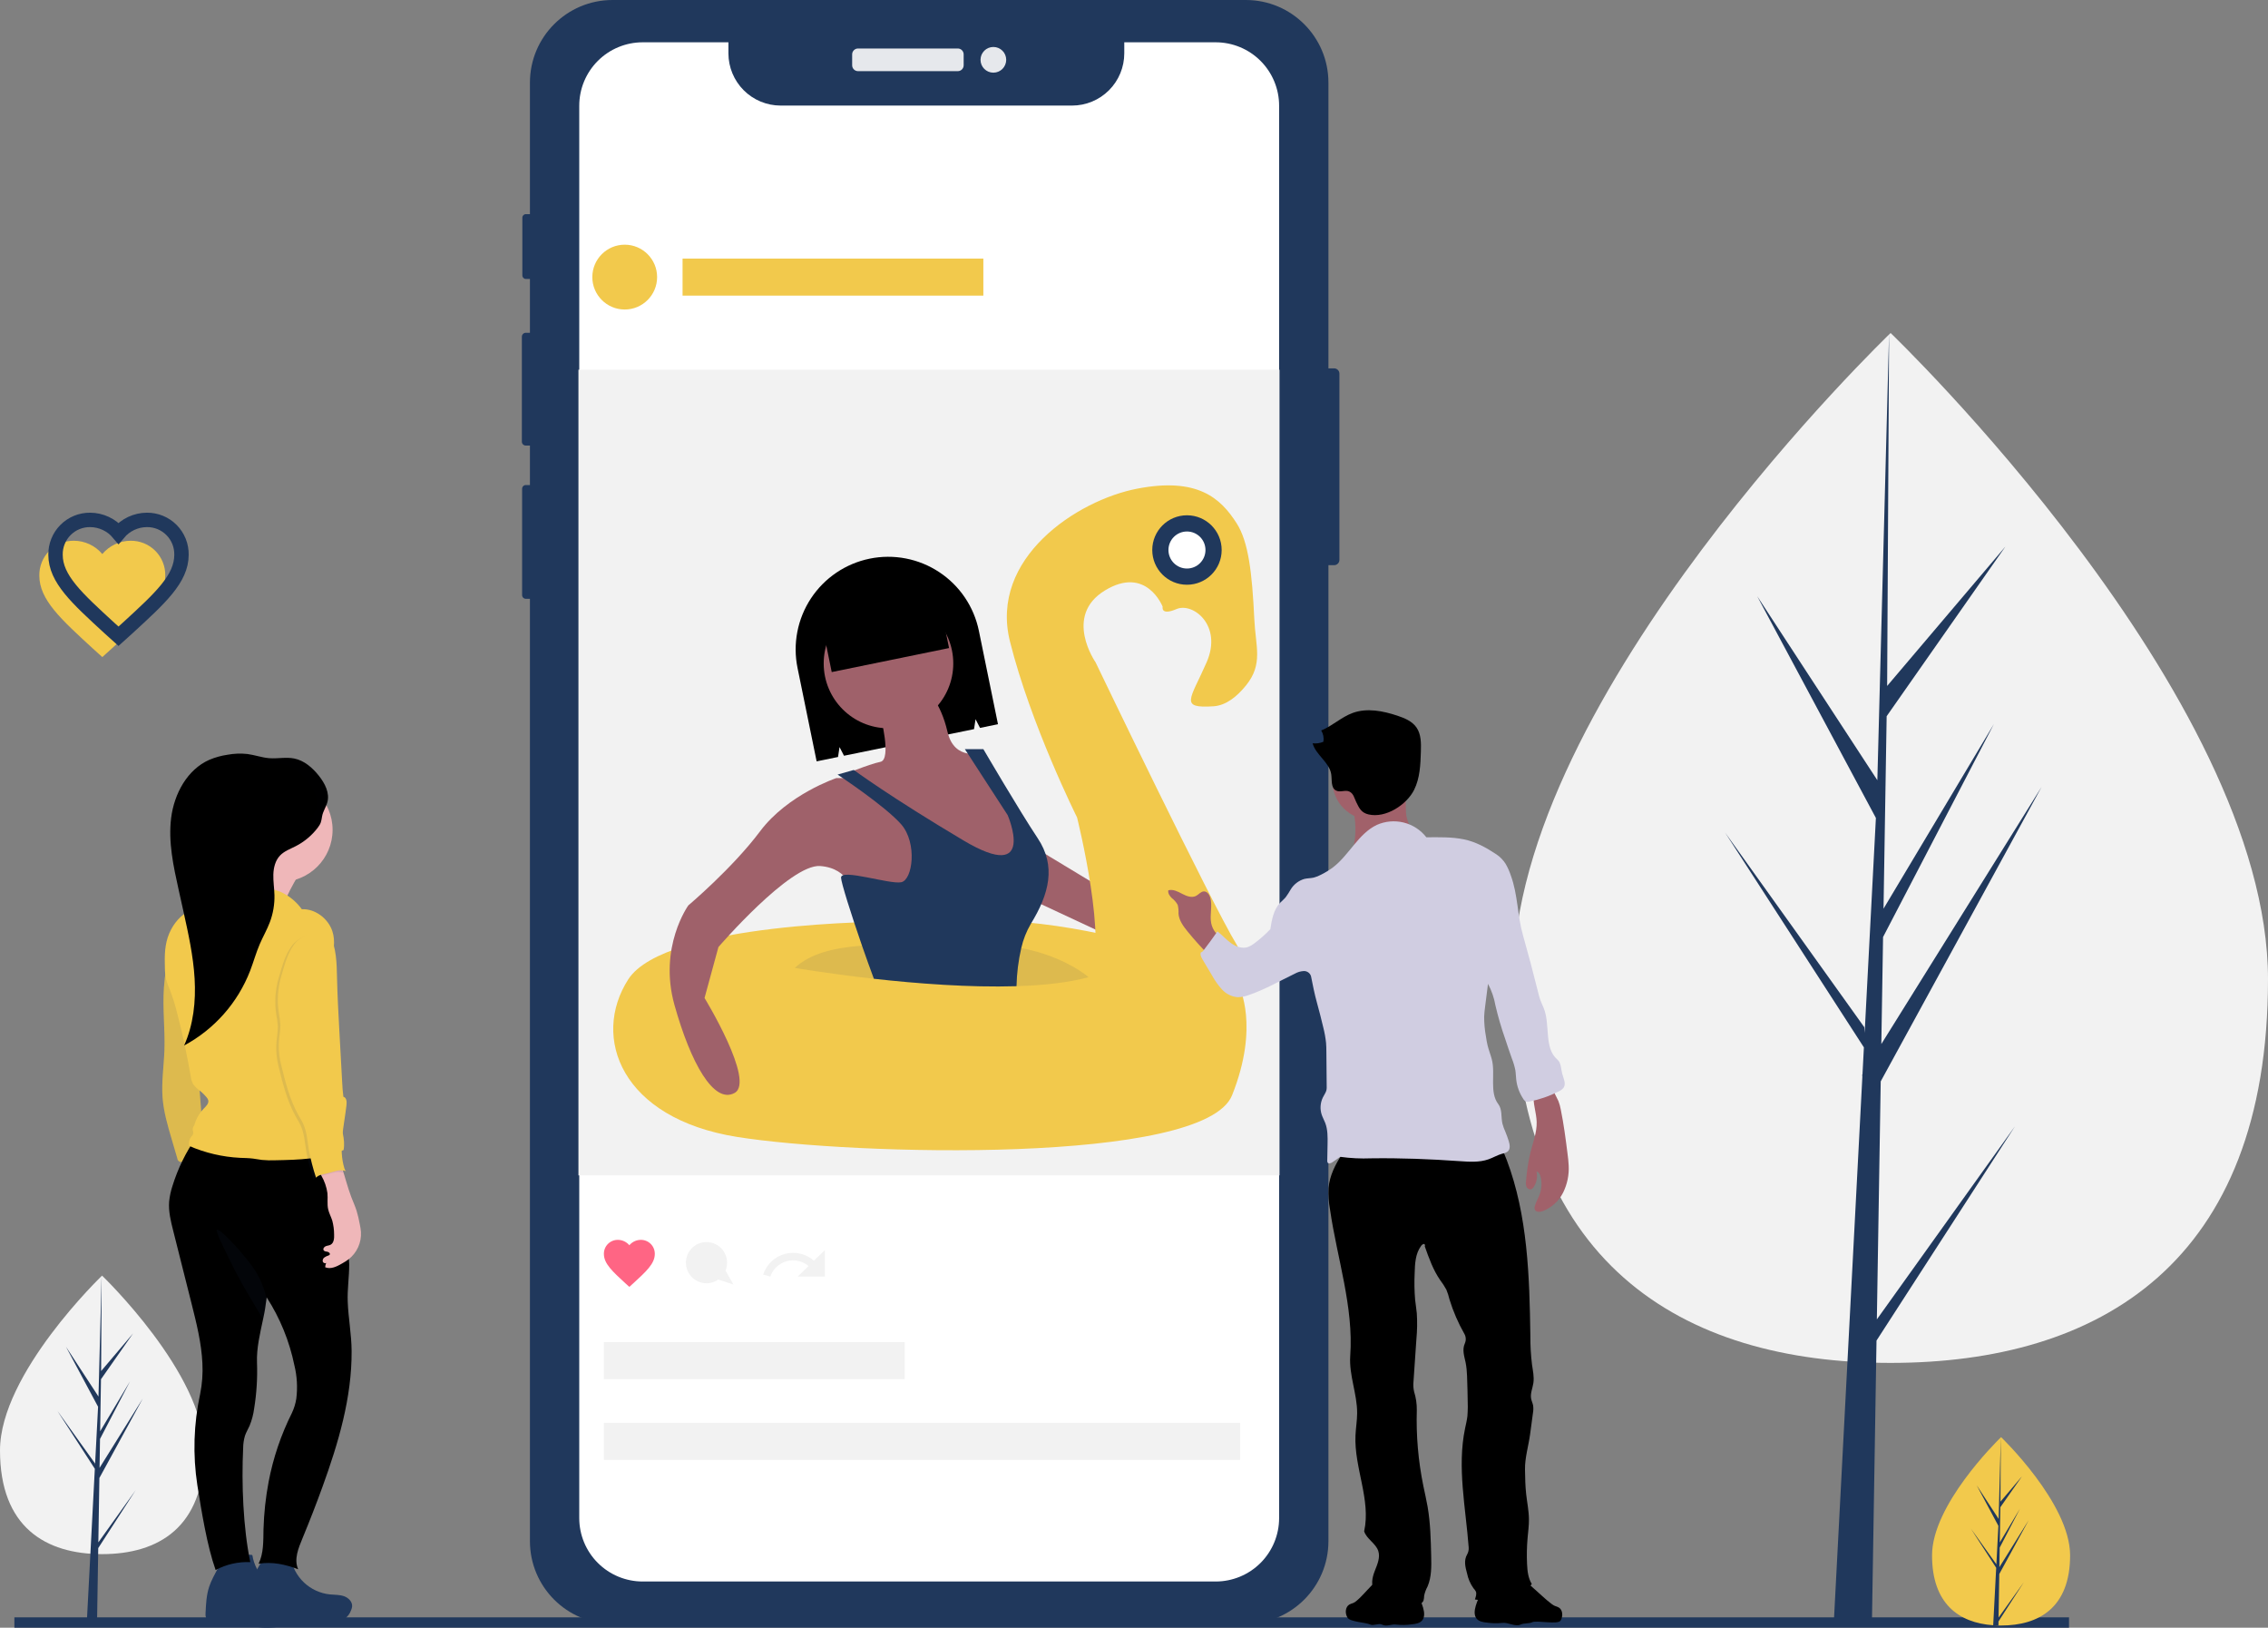 <svg width="315" height="226" viewBox="0 0 315 226" fill="none" xmlns="http://www.w3.org/2000/svg">
<rect x="0" y="0" width="315" height="226" fill="#808080" stroke="none"/>
<g clip-path="url(#clip0)">
<path d="M315 135.96C315 175.448 291.533 189.235 262.584 189.235C233.635 189.235 210.168 175.448 210.168 135.96C210.168 96.472 262.584 46.238 262.584 46.238C262.584 46.238 315 96.472 315 135.96Z" fill="#F2F2F2"/>
<path d="M260.675 183.195L261.211 150.147L283.552 109.263L261.296 144.963L261.537 130.104L276.934 100.524L261.6 126.171V126.172L262.035 99.445L278.523 75.897L262.103 95.243L262.374 46.238L260.67 111.112L260.81 108.436L244.047 82.769L260.541 113.573L258.979 143.421L258.933 142.629L239.607 115.618L258.874 145.427L258.679 149.16L258.644 149.216L258.66 149.523L254.697 225.25H259.991L260.627 186.135L279.846 156.399L260.675 183.195Z" fill="#20385C"/>
<path d="M28.349 201.38C28.349 212.058 22.003 215.787 14.175 215.787C6.346 215.787 0 212.058 0 201.38C0 190.701 14.175 177.117 14.175 177.117C14.175 177.117 28.349 190.701 28.349 201.38Z" fill="#F2F2F2"/>
<path d="M13.659 214.153L13.803 205.216L19.845 194.16L13.826 203.814L13.891 199.796L18.055 191.797L13.909 198.733L14.026 191.505L18.485 185.137L14.045 190.369L14.118 177.117L13.657 194.66L13.695 193.936L9.162 186.996L13.622 195.326L13.2 203.397L13.187 203.183L7.961 195.879L13.171 203.94L13.119 204.949L13.109 204.964L13.113 205.047L12.042 225.526H13.474L13.645 214.948L18.843 206.907L13.659 214.153Z" fill="#20385C"/>
<path d="M1.998 225.563H287.363" stroke="#20385C" stroke-width="2" stroke-miterlimit="10"/>
<path d="M287.515 215.955C287.515 223.177 283.223 225.699 277.928 225.699C277.805 225.699 277.683 225.698 277.56 225.695C277.315 225.69 277.072 225.678 276.832 225.662C272.053 225.324 268.34 222.672 268.34 215.955C268.34 209.003 277.221 200.231 277.888 199.582L277.889 199.581C277.915 199.556 277.928 199.544 277.928 199.544C277.928 199.544 287.515 208.732 287.515 215.955Z" fill="#F2C94C"/>
<path d="M277.579 224.594L281.085 219.693L277.57 225.133L277.561 225.695C277.315 225.69 277.072 225.678 276.832 225.662L277.21 218.436L277.207 218.38L277.214 218.369L277.249 217.687L273.725 212.234L277.26 217.175L277.268 217.32L277.554 211.86L274.537 206.225L277.591 210.902L277.888 199.582L277.889 199.544V199.581L277.84 208.507L280.843 204.968L277.827 209.276L277.748 214.164L280.552 209.473L277.736 214.884L277.692 217.601L281.763 211.072L277.677 218.55L277.579 224.594Z" fill="#20385C"/>
<path d="M185.293 51.145H183.452C183.046 51.145 182.716 51.475 182.716 51.882V77.739C182.716 78.145 183.046 78.475 183.452 78.475H185.293C185.7 78.475 186.03 78.145 186.03 77.739V51.882C186.03 51.475 185.7 51.145 185.293 51.145Z" fill="#20385C"/>
<path d="M73.925 29.734H73.032C72.765 29.734 72.549 29.95 72.549 30.217V38.248C72.549 38.515 72.765 38.731 73.032 38.731H73.925C74.192 38.731 74.409 38.515 74.409 38.248V30.217C74.409 29.95 74.192 29.734 73.925 29.734Z" fill="#20385C"/>
<path d="M74.033 46.206H73.026C72.725 46.206 72.481 46.45 72.481 46.751V61.322C72.481 61.623 72.725 61.867 73.026 61.867H74.033C74.334 61.867 74.578 61.623 74.578 61.322V46.751C74.578 46.45 74.334 46.206 74.033 46.206Z" fill="#20385C"/>
<path d="M73.992 67.347H73.033C72.747 67.347 72.515 67.579 72.515 67.865V82.625C72.515 82.911 72.747 83.143 73.033 83.143H73.992C74.278 83.143 74.51 82.911 74.51 82.625V67.865C74.51 67.579 74.278 67.347 73.992 67.347Z" fill="#20385C"/>
<path d="M173.033 0H85.073C78.738 0 73.602 5.137 73.602 11.474V213.988C73.602 220.325 78.738 225.462 85.073 225.462H173.033C179.368 225.462 184.504 220.325 184.504 213.988V11.474C184.504 5.137 179.368 0 173.033 0Z" fill="#20385C"/>
<path d="M133.026 6.733H119.172C118.721 6.733 118.355 7.099 118.355 7.55V9.062C118.355 9.513 118.721 9.879 119.172 9.879H133.026C133.477 9.879 133.842 9.513 133.842 9.062V7.55C133.842 7.099 133.477 6.733 133.026 6.733Z" fill="#E6E8EC"/>
<path d="M137.968 10.09C138.953 10.09 139.751 9.291 139.751 8.306C139.751 7.32 138.953 6.522 137.968 6.522C136.983 6.522 136.184 7.32 136.184 8.306C136.184 9.291 136.983 10.09 137.968 10.09Z" fill="#E6E8EC"/>
<path d="M177.655 14.684V210.78C177.655 213.116 176.727 215.357 175.075 217.009C173.423 218.66 171.183 219.588 168.847 219.588H89.26C86.924 219.588 84.684 218.66 83.032 217.009C81.38 215.357 80.452 213.116 80.451 210.78V14.684C80.451 13.527 80.679 12.381 81.121 11.312C81.564 10.243 82.213 9.272 83.031 8.454C83.849 7.635 84.82 6.986 85.889 6.544C86.957 6.101 88.103 5.873 89.26 5.873H101.169V7.403C101.17 9.327 101.934 11.172 103.294 12.533C104.654 13.893 106.499 14.658 108.422 14.659H148.897C150.821 14.659 152.666 13.894 154.026 12.533C155.386 11.173 156.15 9.327 156.15 7.403V5.873H168.847C170.004 5.873 171.149 6.101 172.218 6.544C173.287 6.986 174.258 7.635 175.076 8.454C175.894 9.272 176.543 10.243 176.985 11.312C177.428 12.381 177.656 13.527 177.655 14.684Z" fill="white"/>
<path d="M177.71 51.333H80.339V163.2H177.71V51.333Z" fill="#F2F2F2"/>
<path d="M87.409 178.679L86.896 178.217C85.076 176.545 83.874 175.46 83.874 174.108C83.869 173.851 83.916 173.595 84.012 173.357C84.108 173.118 84.251 172.901 84.433 172.719C84.614 172.536 84.83 172.392 85.068 172.294C85.306 172.197 85.561 172.148 85.818 172.151C86.121 172.153 86.421 172.221 86.696 172.35C86.97 172.479 87.214 172.666 87.409 172.898C87.604 172.666 87.847 172.479 88.122 172.35C88.397 172.221 88.696 172.153 88.999 172.151C89.257 172.148 89.512 172.197 89.75 172.294C89.988 172.392 90.204 172.536 90.385 172.719C90.566 172.901 90.709 173.118 90.805 173.357C90.901 173.595 90.948 173.851 90.944 174.108C90.944 175.46 89.742 176.545 87.921 178.217L87.409 178.679Z" fill="#FF6584"/>
<path d="M105.994 176.969L106.985 177.252C107.162 176.739 107.461 176.276 107.857 175.905C108.252 175.533 108.732 175.263 109.256 175.119C109.779 174.974 110.329 174.959 110.86 175.075C111.39 175.191 111.884 175.435 112.299 175.785L110.786 177.252H114.564V173.578L113.041 175.038C112.497 174.561 111.843 174.226 111.137 174.063C110.431 173.901 109.697 173.916 108.998 174.107C108.3 174.298 107.66 174.66 107.136 175.159C106.611 175.659 106.219 176.281 105.994 176.969L105.994 176.969Z" fill="#F2F2F2"/>
<path d="M86.766 42.975C89.251 42.975 91.265 40.96 91.265 38.474C91.265 35.989 89.251 33.974 86.766 33.974C84.281 33.974 82.267 35.989 82.267 38.474C82.267 40.96 84.281 42.975 86.766 42.975Z" fill="#F2C94C"/>
<path d="M136.576 35.903H94.8V41.046H136.576V35.903Z" fill="#F2C94C"/>
<path d="M125.65 186.345H83.874V191.488H125.65V186.345Z" fill="#F2F2F2"/>
<path d="M172.247 197.557H83.874V202.701H172.247V197.557Z" fill="#F2F2F2"/>
<path d="M101.87 178.354L100.763 176.416C101.028 175.78 101.054 175.07 100.837 174.416C100.62 173.763 100.174 173.209 99.582 172.858C98.99 172.507 98.291 172.381 97.613 172.504C96.936 172.628 96.326 172.991 95.895 173.529C95.464 174.066 95.242 174.741 95.269 175.429C95.296 176.118 95.57 176.773 96.042 177.275C96.514 177.777 97.15 178.092 97.836 178.161C98.521 178.231 99.208 178.051 99.771 177.654L101.87 178.354Z" fill="#F2F2F2"/>
<path d="M120.786 77.569H120.785C119.132 77.907 117.561 78.568 116.162 79.514C114.764 80.46 113.566 81.672 112.635 83.081C111.705 84.49 111.062 86.069 110.742 87.727C110.421 89.385 110.431 91.09 110.769 92.744L113.422 105.712L116.393 105.104L116.602 103.729L117.224 104.933L135.283 101.237L135.492 99.862L136.114 101.066L138.609 100.556L135.956 87.588C135.617 85.934 134.957 84.362 134.011 82.963C133.066 81.565 131.854 80.366 130.445 79.436C129.036 78.505 127.458 77.861 125.801 77.541C124.144 77.221 122.439 77.23 120.786 77.569Z" fill="black"/>
<path d="M143.164 117.354L158.589 126.676L156.661 131.176L142.2 124.426L143.164 117.354Z" fill="#9F616A"/>
<path d="M123.561 127.962C123.561 127.962 92.39 127.962 87.248 135.998C82.106 144.035 86.284 155.286 102.352 157.857C118.42 160.429 167.266 161.715 171.122 152.071C174.979 142.427 172.086 136.963 172.086 136.963C172.086 136.963 155.376 125.39 123.561 127.962Z" fill="#F2C94C"/>
<path d="M151.198 135.677L168.23 142.106C168.23 142.106 175.3 136.963 171.765 131.176C168.23 125.39 152.162 91.959 152.162 91.959C152.162 91.959 147.663 85.529 153.448 81.993C159.232 78.457 161.482 84.243 161.482 84.243C161.482 84.243 161.16 85.529 163.41 84.565C165.659 83.601 169.837 86.815 167.587 91.959C165.338 97.102 163.731 98.388 168.552 98.066C170.292 97.95 171.823 96.702 173.069 95.155C175.458 92.19 174.391 89.801 174.211 85.998C173.901 79.482 173.395 75.233 171.765 72.671C169.516 69.135 166.302 66.242 157.947 67.849C149.591 69.456 137.38 77.493 140.272 89.065C143.164 100.638 149.591 113.496 149.591 113.496C149.591 113.496 154.09 131.498 151.198 135.677Z" fill="#F2C94C"/>
<path opacity="0.1" d="M151.198 135.677C148.422 136.442 144.935 136.815 141.181 136.93C134.632 137.133 127.26 136.554 121.373 135.899C115.013 135.188 110.386 134.391 110.386 134.391C112.536 132.385 115.839 131.591 119.721 131.302C124.542 130.942 130.255 131.353 135.773 131.176C137.807 131.105 139.843 131.258 141.843 131.633C147.93 132.793 151.198 135.677 151.198 135.677Z" fill="#20385C"/>
<path d="M123.401 101.12C128.37 101.12 132.399 97.09 132.399 92.119C132.399 87.148 128.37 83.118 123.401 83.118C118.431 83.118 114.403 87.148 114.403 92.119C114.403 97.09 118.431 101.12 123.401 101.12Z" fill="#9F616A"/>
<path d="M122.276 99.352C122.276 99.352 123.883 105.46 122.276 105.781C120.669 106.103 116.813 107.71 116.813 107.71L121.633 109.639L130.631 117.997L138.344 121.854L142.2 120.568V113.496L136.416 104.495C136.416 104.495 132.56 105.781 131.595 101.602C130.631 97.423 128.703 95.816 128.703 95.816L122.276 99.352Z" fill="#9F616A"/>
<path d="M120.027 108.031H116.17C116.17 108.031 109.422 110.282 105.566 115.425C101.709 120.568 95.603 125.712 95.603 125.712C95.603 125.712 91.426 131.498 93.675 139.534C95.925 147.571 99.138 153.357 102.031 151.75C104.923 150.142 97.853 138.57 97.853 138.57L99.781 131.498C99.781 131.498 109.743 119.925 113.921 120.247C118.099 120.568 118.42 124.104 118.42 124.104L127.418 126.676L130.31 120.568L128.703 114.139L120.027 108.031Z" fill="#9F616A"/>
<path d="M143.164 128.283C142.557 129.326 142.111 130.456 141.844 131.633C141.442 133.371 141.221 135.147 141.182 136.93C134.632 137.133 127.26 136.554 121.373 135.899C120.853 134.51 120.281 132.912 119.721 131.302C118.214 126.949 116.813 122.507 116.813 121.854C116.813 120.568 123.562 122.818 125.168 122.497C126.775 122.175 127.418 117.032 125.168 114.46C122.919 111.889 116.331 107.549 116.331 107.549L118.581 106.906C118.581 106.906 123.562 110.603 133.845 116.711C144.128 122.818 139.951 113.175 139.951 113.175L134.006 104.013H136.577C136.577 104.013 141.558 112.532 144.128 116.389C146.699 120.247 145.735 124.104 143.164 128.283Z" fill="#20385C"/>
<path d="M129.768 79.976L113.471 83.312L115.517 93.316L131.814 89.98L129.768 79.976Z" fill="black"/>
<path d="M164.856 81.19C167.518 81.19 169.676 79.031 169.676 76.368C169.676 73.705 167.518 71.546 164.856 71.546C162.194 71.546 160.036 73.705 160.036 76.368C160.036 79.031 162.194 81.19 164.856 81.19Z" fill="#20385C"/>
<path d="M164.856 78.939C166.276 78.939 167.427 77.788 167.427 76.368C167.427 74.948 166.276 73.796 164.856 73.796C163.436 73.796 162.285 74.948 162.285 76.368C162.285 77.788 163.436 78.939 164.856 78.939Z" fill="white"/>
<path d="M23.374 132.026L23.046 134.563C22.935 135.422 22.823 136.281 22.764 137.145C22.564 140.019 22.936 142.904 22.838 145.783C22.763 148 22.41 150.215 22.58 152.426C22.731 154.382 23.288 156.281 23.841 158.162L24.632 160.852C24.638 160.933 24.663 161.011 24.705 161.08C24.746 161.149 24.803 161.208 24.871 161.251C24.939 161.295 25.015 161.322 25.096 161.331C25.176 161.34 25.257 161.331 25.333 161.303L28.833 160.986C28.609 159.958 28.359 158.886 28.239 157.841C28.143 157.015 28.086 156.184 28.026 155.354C27.84 152.767 27.629 150.181 27.419 147.596L27.048 143.054C26.887 141.084 26.725 139.103 26.229 137.189C25.735 135.252 24.752 133.475 23.374 132.026Z" fill="#F2C94C"/>
<path opacity="0.1" d="M23.374 132.026L23.046 134.563C22.935 135.422 22.823 136.281 22.764 137.145C22.564 140.019 22.936 142.904 22.838 145.783C22.763 148 22.41 150.215 22.58 152.426C22.731 154.382 23.288 156.281 23.841 158.162L24.632 160.852C24.638 160.933 24.663 161.011 24.705 161.08C24.746 161.149 24.803 161.208 24.871 161.251C24.939 161.295 25.015 161.322 25.096 161.331C25.176 161.34 25.257 161.331 25.333 161.303L28.833 160.986C28.609 159.958 28.359 158.886 28.239 157.841C28.143 157.015 28.086 156.184 28.026 155.354C27.84 152.767 27.629 150.181 27.419 147.596L27.048 143.054C26.887 141.084 26.725 139.103 26.229 137.189C25.735 135.252 24.752 133.475 23.374 132.026Z" fill="#20385C"/>
<path d="M29.61 219.009C29.404 219.413 29.224 219.83 29.073 220.258C28.671 221.438 28.61 222.703 28.553 223.948C28.525 224.188 28.548 224.432 28.618 224.663C28.79 225.111 29.285 225.338 29.748 225.462C31.687 225.984 33.731 225.493 35.73 225.314C37.693 225.138 39.692 225.265 41.614 224.832C41.898 224.779 42.173 224.683 42.429 224.549C42.916 224.232 43.28 223.757 43.459 223.204C43.517 223.063 43.556 222.914 43.576 222.762C43.639 222.107 43.068 221.538 42.446 221.322C41.824 221.107 41.148 221.142 40.494 221.075C39.147 220.937 37.883 220.358 36.899 219.429C35.914 218.5 35.263 217.272 35.046 215.935C35.023 215.792 31.809 215.876 31.471 216.062C31.075 216.279 30.835 216.822 30.612 217.188C30.252 217.78 29.917 218.387 29.61 219.009Z" fill="#20385C"/>
<path opacity="0.1" d="M29.61 219.009C29.404 219.413 29.224 219.83 29.073 220.258C28.671 221.438 28.61 222.703 28.553 223.948C28.525 224.188 28.548 224.432 28.618 224.663C28.79 225.111 29.285 225.338 29.748 225.462C31.687 225.984 33.731 225.493 35.73 225.314C37.693 225.138 39.692 225.265 41.614 224.832C41.898 224.779 42.173 224.683 42.429 224.549C42.916 224.232 43.28 223.757 43.459 223.204C43.517 223.063 43.556 222.914 43.576 222.762C43.639 222.107 43.068 221.538 42.446 221.322C41.824 221.107 41.148 221.142 40.494 221.075C39.147 220.937 37.883 220.358 36.899 219.429C35.914 218.5 35.263 217.272 35.046 215.935C35.023 215.792 31.809 215.876 31.471 216.062C31.075 216.279 30.835 216.822 30.612 217.188C30.252 217.78 29.917 218.387 29.61 219.009Z" fill="#20385C"/>
<path d="M34.938 219.314C34.732 219.718 34.553 220.135 34.401 220.562C33.999 221.742 33.939 223.007 33.882 224.253C33.854 224.493 33.876 224.736 33.947 224.968C34.119 225.415 34.614 225.642 35.077 225.767C37.015 226.288 39.059 225.797 41.059 225.619C43.022 225.443 45.021 225.57 46.943 225.137C47.227 225.083 47.502 224.988 47.758 224.854C48.245 224.537 48.608 224.062 48.787 223.509C48.846 223.367 48.885 223.219 48.904 223.067C48.968 222.412 48.397 221.842 47.775 221.627C47.153 221.412 46.477 221.447 45.822 221.38C44.475 221.241 43.212 220.663 42.227 219.734C41.242 218.804 40.591 217.577 40.374 216.24C40.351 216.097 37.137 216.181 36.799 216.367C36.403 216.584 36.164 217.126 35.941 217.493C35.58 218.085 35.246 218.692 34.938 219.314Z" fill="#20385C"/>
<path d="M48.836 187.581C48.878 194.037 47.001 200.347 44.8 206.415C43.928 208.817 43.003 211.198 42.025 213.559C41.446 214.958 40.794 216.509 41.414 217.89C39.629 217.21 37.8 216.809 35.915 217.123C36.633 215.66 36.565 213.957 36.597 212.328C36.66 210.116 36.898 207.913 37.309 205.74C37.94 202.432 39.024 199.227 40.529 196.215C40.834 195.58 41.044 194.904 41.153 194.207C41.348 192.659 41.258 191.088 40.887 189.573C40.199 186.215 38.894 183.014 37.036 180.133C37.031 180.197 37.025 180.262 37.017 180.326C36.905 181.286 36.744 182.24 36.533 183.183C36.112 185.183 35.62 187.183 35.694 189.193C35.773 191.325 35.641 193.46 35.299 195.566C35.191 196.394 34.976 197.203 34.659 197.975C34.453 198.437 34.184 198.872 34.022 199.351C33.861 199.904 33.777 200.477 33.772 201.053C33.532 205.914 33.768 212.134 34.762 216.9C33.088 216.822 31.424 217.202 29.948 217.996C28.748 214.608 27.983 209.794 27.411 206.225C26.763 202.009 26.895 197.71 27.799 193.542C28.08 192.151 28.186 190.73 28.113 189.313C27.985 186.49 27.291 183.729 26.602 180.99C26.252 179.599 25.901 178.208 25.55 176.817C25.052 174.835 24.553 172.853 24.052 170.87C23.721 169.552 23.386 168.205 23.49 166.849C23.563 166.106 23.719 165.373 23.955 164.664C24.701 162.251 25.817 159.97 27.262 157.899C33.015 158.222 38.839 157.683 44.584 157.242C44.864 157.186 45.153 157.236 45.399 157.38C45.594 157.579 45.71 157.842 45.726 158.121C46.446 162.199 47.165 166.277 47.884 170.355C48.234 172.058 48.44 173.788 48.499 175.526C48.51 177.257 48.229 178.983 48.294 180.714C48.382 183.045 48.822 185.249 48.836 187.581Z" fill="black"/>
<path opacity="0.1" d="M37.018 180.326C36.905 181.286 36.744 182.24 36.533 183.183C35.282 181.018 33.933 178.907 32.781 176.688C32.484 176.115 32.201 175.536 31.916 174.958C31.633 174.38 31.35 173.802 31.067 173.224C30.909 172.9 30.749 172.574 30.605 172.241C30.372 171.762 30.192 171.257 30.07 170.738C30.489 170.661 31.522 171.791 31.832 172.086C32.469 172.714 33.07 173.376 33.632 174.071C34.313 174.842 34.938 175.66 35.502 176.519C36.223 177.691 36.736 178.979 37.018 180.326Z" fill="#20385C"/>
<path d="M41.812 120.905C41.812 120.905 38.615 125.998 39.207 127.064C39.799 128.13 29.142 126.117 29.142 126.117C29.142 126.117 34.944 121.023 34.352 118.891C33.76 116.759 41.812 120.905 41.812 120.905Z" fill="#EFB7B9"/>
<path d="M38.97 122.445C42.959 122.445 46.193 119.21 46.193 115.219C46.193 111.229 42.959 107.994 38.97 107.994C34.981 107.994 31.747 111.229 31.747 115.219C31.747 119.21 34.981 122.445 38.97 122.445Z" fill="#EFB7B9"/>
<path d="M41.919 126.246C41.146 125.169 40.096 124.322 38.882 123.794C38.182 123.544 37.459 123.365 36.724 123.261L33.842 122.754C33.135 122.63 32.38 122.511 31.724 122.803C31.389 122.972 31.084 123.195 30.822 123.463C29.82 124.391 28.849 125.411 27.594 125.947C27.25 126.093 26.89 126.201 26.547 126.349C25.142 126.954 24.091 128.218 23.494 129.627C22.868 131.105 22.85 132.707 22.9 134.311C22.898 134.865 22.952 135.418 23.062 135.96C23.207 136.477 23.39 136.982 23.609 137.472C24.007 138.519 24.34 139.589 24.607 140.677C25.353 143.536 25.974 146.423 26.469 149.34C26.512 149.76 26.635 150.167 26.832 150.54C27.11 150.91 27.446 151.234 27.828 151.497C28.13 151.747 28.41 152.024 28.663 152.324C28.787 152.452 28.877 152.609 28.927 152.779C29.02 153.211 28.639 153.58 28.33 153.895C27.688 154.55 27.223 155.359 26.981 156.245C26.83 156.426 26.754 156.658 26.767 156.894C26.829 157.057 26.852 157.233 26.834 157.406C26.775 157.565 26.682 157.709 26.562 157.829C26.425 158.008 26.327 158.215 26.275 158.435C26.224 158.655 26.219 158.884 26.263 159.106C28.502 160.079 30.898 160.64 33.336 160.762C33.933 160.79 34.532 160.79 35.126 160.864C35.549 160.916 35.967 161.005 36.39 161.054C37.006 161.112 37.625 161.128 38.243 161.101C41.458 161.038 44.767 160.954 47.72 159.679C47.998 158.165 47.399 156.621 47.023 155.128C46.425 152.753 46.275 150.29 45.83 147.881C45.526 146.233 45.083 144.611 44.83 142.954C44.577 141.297 44.517 139.579 44.972 137.966C45.376 136.536 45.498 135.081 45.916 133.656C46.334 132.23 46.627 130.685 46.155 129.277C45.57 127.531 43.758 126.149 41.919 126.246Z" fill="#F2C94C"/>
<path d="M45.467 111.389C45.818 110.106 45.127 108.77 44.301 107.728C43.413 106.608 42.266 105.598 40.865 105.317C39.726 105.088 38.546 105.364 37.389 105.272C36.363 105.191 35.38 104.823 34.359 104.691C33.435 104.591 32.503 104.627 31.589 104.796C30.721 104.922 29.873 105.159 29.065 105.501C25.99 106.864 24.188 110.23 23.77 113.568C23.352 116.906 24.085 120.269 24.814 123.553L25.473 126.522C26.158 129.612 26.846 132.718 27.03 135.878C27.213 139.038 26.871 142.281 25.571 145.167C29.773 142.91 33.028 139.223 34.748 134.774C35.216 133.552 35.562 132.284 36.079 131.083C36.525 130.049 37.095 129.07 37.489 128.016C37.934 126.825 38.148 125.56 38.119 124.289C38.096 123.334 37.937 122.383 37.965 121.428C37.992 120.473 38.235 119.476 38.895 118.785C39.482 118.172 40.316 117.877 41.072 117.49C42.261 116.879 43.299 116.012 44.113 114.952C44.589 114.331 44.614 114.066 44.735 113.351C44.853 112.654 45.282 112.064 45.467 111.389Z" fill="black"/>
<path d="M45.477 165.67C45.55 166.413 45.415 167.174 45.577 167.903C45.699 168.45 45.983 168.948 46.15 169.483C46.315 170.104 46.401 170.743 46.403 171.386C46.427 171.925 46.386 172.58 45.91 172.832C45.7 172.943 45.449 172.945 45.232 173.038C45.014 173.131 44.827 173.395 44.952 173.597C45.057 173.766 45.295 173.768 45.49 173.808C45.685 173.848 45.899 174.05 45.786 174.214C45.741 174.268 45.68 174.306 45.612 174.325C45.413 174.385 45.224 174.476 45.053 174.594C44.968 174.654 44.901 174.737 44.861 174.833C44.82 174.929 44.807 175.035 44.822 175.138C44.834 175.188 44.857 175.234 44.889 175.274C44.922 175.313 44.962 175.345 45.009 175.366C45.055 175.387 45.106 175.398 45.157 175.397C45.208 175.396 45.258 175.383 45.303 175.36C45.216 175.546 45.168 175.749 45.163 175.955C45.925 176.283 46.783 175.854 47.5 175.437C47.812 175.265 48.112 175.074 48.4 174.865C48.977 174.419 49.437 173.838 49.739 173.173C50.041 172.509 50.177 171.781 50.133 171.052C50.1 170.685 50.044 170.321 49.965 169.961C49.854 169.335 49.707 168.717 49.525 168.108C49.32 167.466 49.038 166.851 48.796 166.222C48.281 164.881 47.95 163.477 47.486 162.118C47.479 162.053 47.459 161.99 47.427 161.933C47.395 161.876 47.352 161.827 47.3 161.787C47.247 161.748 47.188 161.72 47.124 161.705C47.061 161.69 46.995 161.688 46.931 161.699C46.408 161.672 45.884 161.72 45.375 161.843C45.068 161.932 44.563 162.13 44.425 162.452C44.301 162.743 44.509 163.003 44.641 163.251C45.074 163.996 45.358 164.817 45.477 165.67Z" fill="#EFB7B9"/>
<path opacity="0.1" d="M44.988 129.37C45.142 129.527 45.271 129.707 45.37 129.903C46.397 131.769 46.41 134.002 46.458 136.131C46.512 138.528 46.643 140.922 46.774 143.315L47.166 150.474C47.204 151.158 47.242 151.843 47.337 152.521C47.799 152.637 47.818 153.233 47.764 153.706C47.434 156.627 46.612 159.635 47.473 162.446C47.506 162.591 47.575 162.725 47.674 162.835C47.24 162.698 46.776 162.692 46.339 162.817C45.91 162.908 45.498 163.065 45.07 163.162C44.526 163.286 43.91 163.339 43.539 163.755C43.12 162.492 42.786 161.202 42.54 159.894C42.336 158.705 42.281 157.469 41.797 156.365C41.601 155.919 41.34 155.505 41.101 155.081C39.847 152.847 39.233 150.319 38.633 147.829C38.364 146.647 38.3 145.429 38.443 144.226C38.528 143.677 38.578 143.123 38.592 142.568C38.554 141.982 38.477 141.399 38.363 140.824C38.109 139.135 38.228 137.411 38.71 135.773C39.16 134.252 39.554 132.651 40.493 131.374C41.433 130.096 43.402 129.392 44.988 129.37Z" fill="#20385C"/>
<path d="M45.343 129.134C45.497 129.29 45.626 129.47 45.726 129.666C46.752 131.532 46.765 133.765 46.813 135.894C46.868 138.291 46.999 140.685 47.13 143.079L47.522 150.237C47.559 150.921 47.597 151.606 47.693 152.284C48.154 152.4 48.173 152.996 48.12 153.469C47.789 156.391 46.968 159.398 47.828 162.209C47.861 162.354 47.931 162.488 48.029 162.598C47.596 162.461 47.132 162.455 46.694 162.58C46.266 162.671 45.853 162.828 45.426 162.925C44.882 163.049 44.266 163.102 43.895 163.518C43.475 162.255 43.141 160.965 42.895 159.657C42.692 158.469 42.636 157.233 42.152 156.128C41.956 155.682 41.695 155.269 41.457 154.844C40.203 152.61 39.589 150.083 38.989 147.592C38.719 146.411 38.655 145.192 38.798 143.989C38.883 143.44 38.933 142.886 38.948 142.331C38.91 141.745 38.833 141.162 38.718 140.587C38.465 138.898 38.583 137.174 39.066 135.536C39.515 134.015 39.909 132.415 40.849 131.137C41.788 129.859 43.758 129.155 45.343 129.134Z" fill="#F2C94C"/>
<g opacity="0.1">
<path opacity="0.1" d="M44.301 107.728C43.413 106.608 42.265 105.598 40.864 105.317C39.726 105.088 38.546 105.364 37.389 105.272C36.363 105.191 35.379 104.823 34.359 104.691C33.435 104.591 32.502 104.627 31.589 104.796C30.721 104.922 29.873 105.159 29.065 105.501C28.628 105.696 28.211 105.932 27.82 106.207C28.541 105.934 29.288 105.739 30.05 105.625C30.963 105.456 31.896 105.421 32.819 105.52C33.84 105.652 34.823 106.02 35.849 106.101C37.007 106.193 38.187 105.917 39.325 106.146C40.726 106.427 41.873 107.437 42.761 108.557C43.588 109.6 44.278 110.935 43.927 112.218C43.742 112.894 43.313 113.483 43.196 114.18C43.075 114.895 43.049 115.16 42.573 115.781C41.961 116.579 41.219 117.269 40.38 117.824C40.612 117.713 40.845 117.606 41.072 117.49C42.26 116.879 43.299 116.012 44.113 114.952C44.589 114.331 44.614 114.066 44.735 113.351C44.853 112.654 45.282 112.064 45.467 111.389C45.818 110.106 45.127 108.77 44.301 107.728Z" fill="#20385C"/>
<path opacity="0.1" d="M38.895 118.785C39.019 118.657 39.154 118.54 39.299 118.435C38.609 118.769 37.883 119.063 37.356 119.615C36.696 120.305 36.453 121.302 36.425 122.257C36.397 123.212 36.557 124.163 36.58 125.118C36.609 126.389 36.395 127.654 35.95 128.845C35.555 129.899 34.985 130.878 34.54 131.912C34.022 133.113 33.676 134.381 33.209 135.603C31.717 139.46 29.066 142.759 25.622 145.047C25.605 145.087 25.589 145.128 25.571 145.167C29.773 142.91 33.028 139.223 34.748 134.774C35.216 133.552 35.562 132.284 36.079 131.083C36.524 130.049 37.094 129.07 37.489 128.016C37.934 126.825 38.148 125.56 38.119 124.289C38.096 123.334 37.937 122.383 37.964 121.428C37.992 120.473 38.235 119.476 38.895 118.785Z" fill="#20385C"/>
</g>
<path d="M197.528 224.984C197.184 225.399 196.595 225.483 196.062 225.537C195.374 225.637 194.676 225.651 193.985 225.577C193.163 225.455 192.671 225.922 191.92 225.563C191.466 225.345 190.767 225.78 190.314 225.563C189.691 225.265 187.542 225.203 187.163 224.622C186.785 224.04 186.823 223.121 187.422 222.778C187.592 222.697 187.767 222.629 187.947 222.573C188.95 222.174 190.981 219.162 192.048 219.008C192.578 218.983 193.104 219.107 193.566 219.365C194.618 219.833 196.476 220.201 196.935 221.387C197.293 222.311 198.271 224.081 197.528 224.984Z" fill="black"/>
<path d="M205.086 224.746C205.429 225.161 206.018 225.244 206.551 225.299C207.239 225.399 207.937 225.412 208.629 225.339C209.45 225.216 210.451 225.922 211.202 225.563C211.656 225.345 212.354 225.459 212.808 225.241C213.431 224.943 216.356 225.608 216.735 225.026C217.114 224.445 217.076 223.526 216.476 223.183C216.307 223.102 216.131 223.033 215.952 222.977C214.949 222.578 211.632 218.923 210.565 218.769C210.035 218.745 209.51 218.869 209.047 219.127C207.995 219.594 206.137 219.963 205.678 221.149C205.32 222.073 204.342 223.843 205.086 224.746Z" fill="black"/>
<path d="M208.409 159.105C208.737 159.737 209.025 160.39 209.268 161.059C212.186 168.779 212.43 177.215 212.55 185.468C212.54 186.809 212.617 188.15 212.78 189.482C212.902 190.327 213.095 191.181 212.97 192.025C212.863 192.755 212.519 193.475 212.656 194.2C212.718 194.525 212.874 194.826 212.935 195.152C212.982 195.508 212.972 195.87 212.906 196.224L212.515 199.135C212.292 200.793 211.778 202.39 211.806 204.063C211.825 205.204 211.844 206.347 211.971 207.481C212.1 208.633 212.34 209.776 212.352 210.935C212.362 211.802 212.243 212.666 212.166 213.53C212.058 214.751 212.033 215.978 212.093 217.202C212.138 218.145 212.246 219.124 212.746 219.925C212.186 220.729 211.632 221.449 210.735 221.842C208.912 222.642 206.821 222.37 204.851 222.084C204.96 221.721 205.129 221.309 204.972 220.963C204.879 220.796 204.765 220.641 204.633 220.503C204.204 219.891 203.905 219.197 203.757 218.464C203.519 217.595 203.28 216.66 203.77 215.826C203.938 215.529 204.013 215.187 203.983 214.847C203.575 209.374 202.358 203.712 203.479 198.341C203.599 197.768 203.741 197.198 203.808 196.616C203.868 195.779 203.878 194.94 203.838 194.102L203.815 192.935C203.756 191.69 203.807 190.414 203.557 189.183C203.378 188.301 203.045 187.415 203.456 186.516C203.546 186.31 203.587 186.086 203.576 185.862C203.566 185.637 203.504 185.418 203.395 185.221C202.53 183.705 201.834 182.098 201.32 180.43C201.213 179.964 201.067 179.507 200.883 179.066C200.632 178.601 200.344 178.157 200.021 177.738C199.045 176.322 198.461 174.68 197.888 173.058C197.949 172.909 197.902 172.703 197.743 172.724C197.585 172.764 197.45 172.865 197.367 173.005C196.582 174.06 196.516 175.468 196.481 176.783C196.421 178.005 196.442 179.23 196.543 180.449C196.61 181.087 196.722 181.721 196.779 182.361C196.854 183.554 196.835 184.752 196.722 185.942L196.321 191.8C196.267 192.285 196.296 192.775 196.408 193.249C196.665 194.07 196.79 194.927 196.779 195.787C196.674 199.326 196.979 202.865 197.69 206.333C197.886 207.291 198.112 208.242 198.279 209.205C198.67 211.475 198.724 213.787 198.776 216.09C198.809 217.506 198.832 218.972 198.274 220.274C198.056 220.676 197.896 221.106 197.799 221.552C197.797 221.782 197.767 222.011 197.708 222.233C197.544 222.655 197.053 222.834 196.612 222.93C195.782 223.111 194.931 223.172 194.084 223.11C193.886 223.107 193.689 223.064 193.508 222.982C193.192 222.819 193.024 222.472 192.784 222.209C192.266 221.643 191.405 221.47 190.933 220.865C190.343 220.108 190.59 219.012 190.942 218.119C191.293 217.226 191.728 216.256 191.426 215.345C191.069 214.272 189.806 213.694 189.466 212.615C190.434 208.263 188.057 203.762 188.261 199.308C188.308 198.271 188.488 197.241 188.492 196.203C188.501 193.528 187.343 190.925 187.533 188.257C188.018 181.477 185.709 174.708 184.731 167.981C184.546 166.977 184.476 165.955 184.525 164.935C184.67 163.251 185.451 161.684 186.391 160.28C187.064 159.274 187.874 158.289 188.989 157.818C189.908 157.43 190.937 157.432 191.934 157.44C194.421 157.459 196.908 157.478 199.395 157.523C201.087 157.499 202.778 157.65 204.439 157.974C205.784 158.282 207.043 158.91 208.409 159.105Z" fill="black"/>
<path d="M168.224 128.195C167.983 127.016 168.438 125.754 168.082 124.604C167.954 124.19 167.638 123.759 167.205 123.771C166.783 123.782 166.498 124.195 166.124 124.391C165.522 124.706 164.791 124.42 164.189 124.104C163.587 123.788 162.916 123.431 162.263 123.62C162.186 124.029 162.462 124.419 162.763 124.707C163.095 124.958 163.371 125.278 163.571 125.644C163.668 126.04 163.706 126.448 163.681 126.855C163.749 127.789 164.341 128.594 164.932 129.321C165.884 130.491 166.895 131.613 167.961 132.681C167.96 132.679 169.579 130.675 169.548 130.325C169.518 129.995 168.974 129.686 168.776 129.419C168.505 129.056 168.316 128.639 168.224 128.195Z" fill="#A1616A"/>
<path d="M216.447 152.883C216.592 153.258 216.7 153.646 216.771 154.041C217.188 156.066 217.452 158.12 217.711 160.172C217.78 160.719 217.85 161.267 217.871 161.819C217.944 163.129 217.675 164.435 217.09 165.608C216.494 166.785 215.482 167.697 214.25 168.167C213.871 168.302 213.341 168.327 213.175 167.96C213.116 167.79 213.118 167.605 213.179 167.436C213.329 166.89 213.633 166.399 213.831 165.868C214.124 165.075 214.173 164.212 213.972 163.391C213.894 163.077 213.729 162.727 213.412 162.664C213.571 163.388 213.437 164.146 213.041 164.772C212.951 164.947 212.795 165.079 212.608 165.139C212.477 165.152 212.345 165.12 212.235 165.049C212.124 164.977 212.041 164.87 211.999 164.745C211.921 164.493 211.904 164.226 211.949 163.965C212.051 162.649 212.252 161.343 212.549 160.057C212.902 158.645 213.463 157.252 213.427 155.797C213.394 154.479 212.869 153.184 213.016 151.874C213.018 151.793 213.045 151.714 213.091 151.648C213.138 151.602 213.194 151.567 213.256 151.547C213.624 151.395 214.002 151.269 214.388 151.172C214.616 151.114 215.395 150.844 215.614 150.965C215.791 151.063 215.846 151.65 215.934 151.849C216.091 152.201 216.299 152.527 216.447 152.883Z" fill="#A1616A"/>
<path d="M190.439 113.826C193.411 113.826 195.821 111.416 195.821 108.443C195.821 105.47 193.411 103.059 190.439 103.059C187.467 103.059 185.057 105.47 185.057 108.443C185.057 111.416 187.467 113.826 190.439 113.826Z" fill="#A1616A"/>
<path d="M195.261 112.339C195.26 112.682 195.288 113.025 195.342 113.363C195.417 113.706 195.522 114.041 195.656 114.365C195.836 114.891 196.09 115.389 196.41 115.844C196.735 116.302 197.222 116.619 197.772 116.731C194.093 118.456 190.166 119.591 186.135 120.096C186.77 119.673 187.299 119.109 187.679 118.447C187.881 118.022 188.018 117.57 188.088 117.105C188.431 115.159 188.257 113.156 187.582 111.299C187.515 111.116 187.45 110.891 187.576 110.743C187.63 110.688 187.695 110.645 187.767 110.618C189.366 109.941 191.092 109.619 192.827 109.675C193.27 109.678 193.713 109.697 194.156 109.729C194.393 109.746 194.919 109.696 195.108 109.871C195.334 110.079 195.22 110.724 195.228 111.006L195.261 112.339Z" fill="#A1616A"/>
<path d="M198.108 116.256C197.317 115.241 196.208 114.52 194.96 114.209C193.711 113.898 192.394 114.014 191.219 114.538C188.657 115.762 187.396 118.699 185.143 120.426C184.631 120.81 184.085 121.146 183.512 121.432C183.173 121.619 182.813 121.761 182.438 121.857C182.017 121.949 181.577 121.937 181.158 122.038C180.359 122.272 179.679 122.801 179.253 123.516C179.042 123.891 178.808 124.252 178.553 124.597C178.318 124.877 178.025 125.103 177.776 125.37C176.88 126.333 176.637 127.716 176.433 129.015C175.732 129.754 174.967 130.428 174.147 131.032C173.889 131.23 173.603 131.389 173.298 131.502C172.51 131.757 171.641 131.432 170.969 130.947C170.297 130.462 169.75 129.822 169.088 129.323C168.479 130.194 167.843 131.067 167.195 131.908C167.097 132.068 166.947 132.19 166.771 132.255C166.65 132.664 166.942 133.089 167.16 133.456L168.334 135.429C168.722 136.147 169.198 136.814 169.75 137.415C170.311 138.018 171.077 138.391 171.898 138.459C172.416 138.455 172.929 138.356 173.413 138.169C175.649 137.417 177.702 136.216 179.829 135.196C180.215 134.975 180.646 134.849 181.09 134.826C181.311 134.82 181.528 134.887 181.708 135.017C181.888 135.146 182.021 135.331 182.085 135.543C182.329 136.775 182.572 138.003 182.907 139.214C183.223 140.356 183.517 141.503 183.789 142.657C183.97 143.363 184.099 144.081 184.176 144.805C184.211 145.217 184.215 145.63 184.219 146.043L184.264 151.034C184.269 151.571 183.963 151.907 183.727 152.389C183.366 153.139 183.311 153.999 183.575 154.788C183.708 155.177 183.915 155.537 184.061 155.921C184.416 156.85 184.402 157.873 184.384 158.867L184.341 161.144C184.331 161.238 184.348 161.334 184.39 161.418C184.529 161.635 184.864 161.508 185.076 161.361L186.141 160.623C187.565 160.82 189.004 160.889 190.441 160.831C194.527 160.772 198.613 160.935 202.69 161.22C204.05 161.315 205.455 161.419 206.741 160.965C207.394 160.734 207.995 160.366 208.661 160.182C208.937 160.139 209.198 160.031 209.423 159.868C209.796 159.523 209.697 158.917 209.545 158.431C209.412 158.007 209.261 157.589 209.092 157.177C208.917 156.798 208.775 156.405 208.667 156.003C208.463 155.094 208.662 154.045 208.096 153.305C206.831 151.649 207.726 149.102 207.195 147.086C207.023 146.434 206.77 145.805 206.608 145.151C206.507 144.739 206.443 144.32 206.38 143.902C206.213 142.996 206.13 142.078 206.133 141.157C206.148 140.697 206.206 140.239 206.264 139.781L206.666 136.607C207.169 137.545 207.518 138.559 207.701 139.608C208.067 141.175 208.517 142.721 209.051 144.239C209.354 145.155 209.657 146.071 209.984 146.978C210.192 147.494 210.351 148.029 210.461 148.574C210.534 149.014 210.536 149.463 210.587 149.906C210.697 150.856 211.029 151.766 211.557 152.564C211.654 152.749 211.815 152.892 212.011 152.967C212.142 152.991 212.278 152.986 212.407 152.951C213.828 152.67 215.203 152.194 216.494 151.536C216.768 151.423 217.007 151.237 217.184 150.997C217.531 150.433 217.143 149.727 216.974 149.085C216.793 148.398 216.835 147.571 216.294 147.11C214.409 145.506 215.345 142.249 214.401 139.96C214.236 139.558 214.043 139.167 213.9 138.757C213.791 138.443 213.712 138.12 213.632 137.798C212.974 135.132 212.269 132.478 211.518 129.837C210.739 127.098 210.823 124.245 209.842 121.572C209.658 121.011 209.417 120.471 209.124 119.959C208.792 119.425 208.349 118.968 207.824 118.62C206.402 117.679 204.966 116.878 203.294 116.537C201.623 116.195 199.814 116.248 198.108 116.256Z" fill="#D0CDE1"/>
<path d="M185.548 109.76C184.824 109.371 185.015 108.312 184.892 107.5C184.639 105.827 182.75 104.835 182.307 103.203C182.816 103.266 183.333 103.193 183.805 102.991C183.896 102.449 183.789 101.893 183.503 101.424C185.057 100.792 186.314 99.553 187.892 98.984C189.875 98.269 192.085 98.708 194.086 99.373C195.084 99.705 196.123 100.136 196.727 100.998C197.39 101.945 197.38 103.191 197.344 104.347C197.289 106.159 197.217 108.036 196.41 109.66C195.383 111.727 192.476 113.642 190.074 113.082C189.075 112.849 188.78 112.221 188.359 111.353C188.097 110.812 187.999 110.185 187.409 109.904C186.832 109.629 186.133 110.076 185.548 109.76Z" fill="black"/>
<g opacity="0.1">
<path opacity="0.1" d="M207.372 148.36C207.379 148.503 207.383 148.647 207.384 148.792C207.377 148.649 207.374 148.505 207.372 148.36Z" fill="#20385C"/>
<path opacity="0.1" d="M184.062 153.768C184.416 154.696 184.403 155.719 184.384 156.713C184.379 156.973 184.375 157.232 184.37 157.491C184.347 156.955 184.243 156.426 184.062 155.921C183.915 155.537 183.708 155.177 183.576 154.788C183.348 154.108 183.357 153.371 183.599 152.696C183.732 153.061 183.923 153.404 184.062 153.768Z" fill="#20385C"/>
</g>
<g opacity="0.1">
<path opacity="0.1" d="M183.805 102.208L183.8 102.21C183.751 101.932 183.651 101.665 183.503 101.424C183.595 101.387 183.685 101.347 183.774 101.306C183.845 101.602 183.855 101.908 183.805 102.208Z" fill="#20385C"/>
</g>
<path d="M14.21 91.234L12.941 90.089C8.436 85.952 5.463 83.267 5.463 79.922C5.451 79.285 5.568 78.653 5.806 78.063C6.043 77.472 6.396 76.935 6.845 76.484C7.294 76.032 7.828 75.676 8.417 75.435C9.006 75.194 9.637 75.073 10.273 75.08C11.024 75.084 11.765 75.252 12.445 75.571C13.125 75.89 13.727 76.354 14.21 76.929C14.692 76.354 15.294 75.89 15.974 75.571C16.654 75.252 17.395 75.084 18.146 75.08C18.782 75.073 19.413 75.194 20.002 75.435C20.591 75.676 21.125 76.032 21.574 76.484C22.023 76.935 22.376 77.472 22.613 78.063C22.851 78.653 22.968 79.285 22.956 79.922C22.956 83.267 19.982 85.952 15.478 90.089L14.21 91.234Z" fill="#F2C94C"/>
<path d="M16.459 88.34L15.191 87.196C10.686 83.059 7.712 80.374 7.712 77.029C7.701 76.392 7.818 75.76 8.055 75.17C8.292 74.579 8.646 74.042 9.095 73.591C9.543 73.139 10.078 72.783 10.666 72.541C11.255 72.3 11.887 72.18 12.523 72.187C13.274 72.191 14.015 72.359 14.694 72.678C15.374 72.997 15.976 73.46 16.459 74.036C16.942 73.46 17.544 72.997 18.224 72.678C18.903 72.359 19.644 72.191 20.395 72.187C21.031 72.18 21.663 72.3 22.252 72.541C22.84 72.783 23.375 73.139 23.823 73.591C24.272 74.042 24.625 74.579 24.863 75.17C25.1 75.76 25.217 76.392 25.206 77.029C25.206 80.374 22.232 83.059 17.727 87.196L16.459 88.34Z" stroke="#20385C" stroke-width="2" stroke-miterlimit="10"/>
</g>
<defs>
<clipPath id="clip0">
<rect width="315" height="226" fill="white"/>
</clipPath>
</defs>
</svg>
